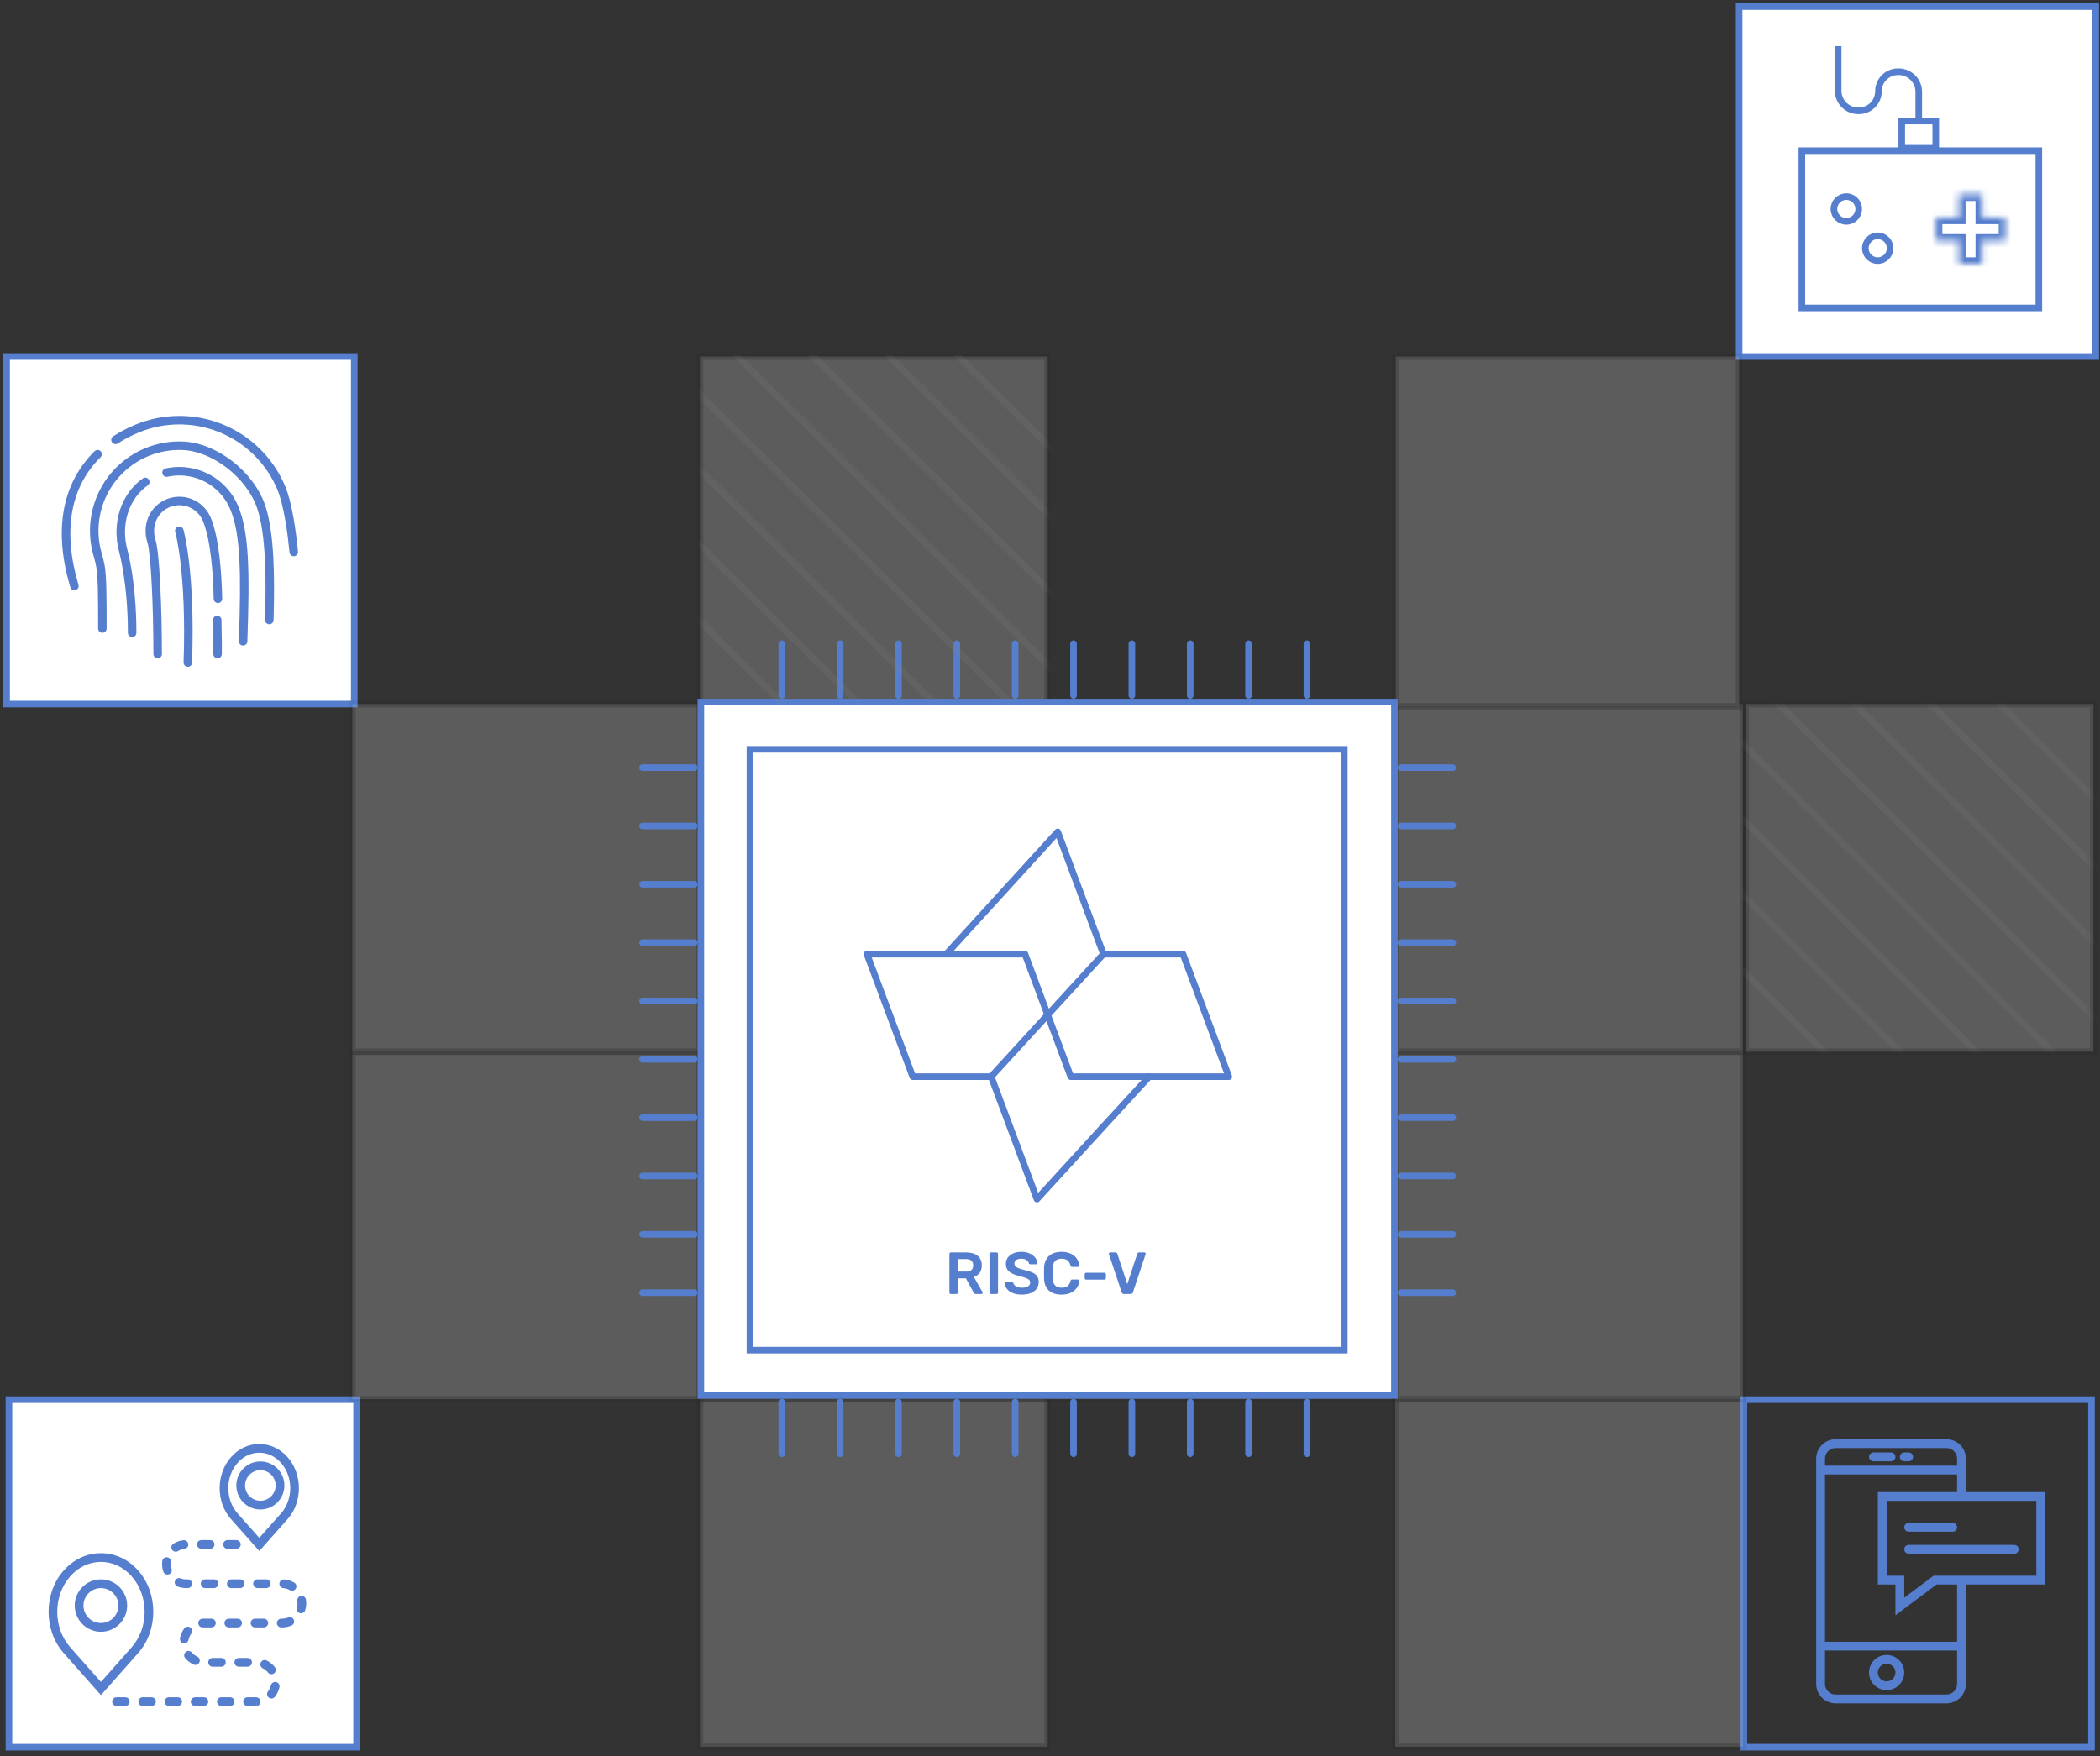 <svg width="318" height="266" viewBox="0 0 318 266" fill="none" xmlns="http://www.w3.org/2000/svg">
<rect x="0" y="0" width="318" height="266" fill="#333333" stroke="none"/>
<rect x="263.355" y="1" width="54" height="53" fill="white" stroke="#557ECE"/>
<rect x="1.355" y="212" width="52.644" height="52.644" fill="white" stroke="#557ECE"/>
<rect x="1" y="54" width="52.644" height="52.644" fill="white" stroke="#557ECE"/>
<rect x="264.067" y="212" width="52.644" height="52.644" stroke="#557ECE" stroke-linecap="round"/>
<g opacity="0.2">
<rect x="106" y="211.932" width="52.644" height="52.644" fill="white" stroke="black" stroke-opacity="0.3" stroke-linecap="round"/>
<rect x="53.355" y="159.286" width="52.644" height="52.644" fill="white" stroke="black" stroke-opacity="0.3" stroke-linecap="round"/>
<rect x="106" y="159.286" width="52.644" height="52.644" fill="white" stroke="black" stroke-opacity="0.3" stroke-linecap="round"/>
<rect x="53.356" y="106.643" width="52.644" height="52.644" fill="white" stroke="black" stroke-opacity="0.3" stroke-linecap="round"/>
<rect x="106" y="106.643" width="52.644" height="52.644" fill="white" stroke="black" stroke-opacity="0.3" stroke-linecap="round"/>
<rect x="158.644" y="159.286" width="52.644" height="52.644" fill="white" stroke="black" stroke-opacity="0.3" stroke-linecap="round"/>
<rect x="158.644" y="106.643" width="52.644" height="52.644" fill="white" stroke="black" stroke-opacity="0.3" stroke-linecap="round"/>
<rect x="211.288" y="211.932" width="52.644" height="52.644" fill="white" stroke="black" stroke-opacity="0.3" stroke-linecap="round"/>
<rect x="211.288" y="159.286" width="52.644" height="52.644" fill="white" stroke="black" stroke-opacity="0.3" stroke-linecap="round"/>
<rect x="211.288" y="106.643" width="52.644" height="52.644" fill="white" stroke="black" stroke-opacity="0.3" stroke-linecap="round"/>
<rect x="264.355" y="106.643" width="52.644" height="52.644" fill="white" stroke="black" stroke-opacity="0.3" stroke-linecap="round"/>
<rect x="106" y="54" width="52.644" height="52.644" fill="white" stroke="black" stroke-opacity="0.3" stroke-linecap="round"/>
<rect x="211.355" y="54" width="52" height="53" fill="white" stroke="black" stroke-opacity="0.3" stroke-linecap="round"/>
</g>
<rect x="106.132" y="106.337" width="105.025" height="105.025" fill="white" stroke="#557ECE" stroke-linecap="round"/>
<rect x="113.567" y="113.5" width="90" height="91" fill="white" stroke="#557ECE" stroke-linecap="round"/>
<path d="M143.334 144.473L160.165 126L167.095 144.523" stroke="#557ECE" stroke-miterlimit="10" stroke-linecap="round" stroke-linejoin="round"/>
<path d="M166.86 170.872L157.027 181.619L150.097 163.079" stroke="#557ECE" stroke-miterlimit="10" stroke-linecap="round" stroke-linejoin="round"/>
<path d="M174.009 163.079L166.861 170.872" stroke="#557ECE" stroke-miterlimit="10" stroke-linecap="round"/>
<path d="M167.062 144.523H179.144L186.074 163.079H162.145L155.215 144.523H131.286L138.217 163.079H150.097" stroke="#557ECE" stroke-miterlimit="10" stroke-linecap="round" stroke-linejoin="round"/>
<path d="M167.079 144.523L150.081 163.079" stroke="#557ECE" stroke-miterlimit="10" stroke-linecap="round"/>
<path d="M143.985 196C143.925 196 143.874 195.979 143.832 195.937C143.79 195.895 143.769 195.844 143.769 195.784V189.925C143.769 189.859 143.787 189.805 143.823 189.763C143.865 189.721 143.919 189.7 143.985 189.7H146.316C147.054 189.7 147.63 189.871 148.044 190.213C148.464 190.555 148.674 191.041 148.674 191.671C148.674 192.109 148.569 192.478 148.359 192.778C148.149 193.072 147.855 193.285 147.477 193.417L148.782 195.712C148.8 195.748 148.809 195.781 148.809 195.811C148.809 195.865 148.788 195.91 148.746 195.946C148.71 195.982 148.668 196 148.62 196H147.792C147.696 196 147.621 195.979 147.567 195.937C147.513 195.889 147.465 195.829 147.423 195.757L146.271 193.624H145.038V195.784C145.038 195.844 145.017 195.895 144.975 195.937C144.933 195.979 144.879 196 144.813 196H143.985ZM146.289 192.598C146.649 192.598 146.919 192.52 147.099 192.364C147.279 192.202 147.369 191.968 147.369 191.662C147.369 191.356 147.279 191.122 147.099 190.96C146.919 190.792 146.649 190.708 146.289 190.708H145.038V192.598H146.289ZM150.05 196C149.99 196 149.939 195.979 149.897 195.937C149.855 195.895 149.834 195.844 149.834 195.784V189.916C149.834 189.85 149.855 189.799 149.897 189.763C149.939 189.721 149.99 189.7 150.05 189.7H150.914C150.98 189.7 151.031 189.721 151.067 189.763C151.109 189.799 151.13 189.85 151.13 189.916V195.784C151.13 195.844 151.109 195.895 151.067 195.937C151.031 195.979 150.98 196 150.914 196H150.05ZM154.728 196.09C154.188 196.09 153.726 196.009 153.342 195.847C152.958 195.685 152.667 195.472 152.469 195.208C152.271 194.944 152.166 194.656 152.154 194.344C152.154 194.296 152.172 194.254 152.208 194.218C152.244 194.176 152.289 194.155 152.343 194.155H153.162C153.228 194.155 153.282 194.17 153.324 194.2C153.366 194.23 153.405 194.272 153.441 194.326C153.501 194.53 153.636 194.701 153.846 194.839C154.062 194.977 154.356 195.046 154.728 195.046C155.148 195.046 155.463 194.977 155.673 194.839C155.889 194.695 155.997 194.5 155.997 194.254C155.997 194.092 155.943 193.957 155.835 193.849C155.727 193.741 155.562 193.648 155.34 193.57C155.124 193.486 154.8 193.387 154.368 193.273C153.66 193.105 153.141 192.883 152.811 192.607C152.481 192.331 152.316 191.935 152.316 191.419C152.316 191.071 152.412 190.762 152.604 190.492C152.796 190.216 153.069 190 153.423 189.844C153.783 189.688 154.2 189.61 154.674 189.61C155.172 189.61 155.601 189.697 155.961 189.871C156.327 190.045 156.603 190.264 156.789 190.528C156.981 190.786 157.083 191.044 157.095 191.302C157.095 191.35 157.077 191.395 157.041 191.437C157.005 191.473 156.96 191.491 156.906 191.491H156.051C155.919 191.491 155.829 191.437 155.781 191.329C155.751 191.137 155.634 190.978 155.43 190.852C155.226 190.72 154.974 190.654 154.674 190.654C154.344 190.654 154.083 190.717 153.891 190.843C153.705 190.969 153.612 191.152 153.612 191.392C153.612 191.554 153.66 191.689 153.756 191.797C153.852 191.905 154.002 192.001 154.206 192.085C154.41 192.163 154.707 192.253 155.097 192.355C155.631 192.475 156.054 192.61 156.366 192.76C156.684 192.91 156.918 193.099 157.068 193.327C157.218 193.555 157.293 193.846 157.293 194.2C157.293 194.59 157.185 194.929 156.969 195.217C156.759 195.499 156.459 195.715 156.069 195.865C155.685 196.015 155.238 196.09 154.728 196.09ZM160.745 196.09C159.917 196.09 159.275 195.88 158.819 195.46C158.369 195.034 158.129 194.431 158.099 193.651C158.093 193.489 158.09 193.225 158.09 192.859C158.09 192.487 158.093 192.217 158.099 192.049C158.129 191.281 158.372 190.684 158.828 190.258C159.284 189.826 159.923 189.61 160.745 189.61C161.279 189.61 161.744 189.703 162.14 189.889C162.536 190.069 162.842 190.318 163.058 190.636C163.28 190.954 163.397 191.311 163.409 191.707V191.725C163.409 191.773 163.388 191.815 163.346 191.851C163.31 191.881 163.268 191.896 163.22 191.896H162.347C162.275 191.896 162.221 191.881 162.185 191.851C162.149 191.815 162.119 191.755 162.095 191.671C162.005 191.299 161.849 191.038 161.627 190.888C161.405 190.732 161.111 190.654 160.745 190.654C159.887 190.654 159.44 191.134 159.404 192.094C159.398 192.256 159.395 192.505 159.395 192.841C159.395 193.177 159.398 193.432 159.404 193.606C159.44 194.566 159.887 195.046 160.745 195.046C161.105 195.046 161.396 194.971 161.618 194.821C161.846 194.665 162.005 194.401 162.095 194.029C162.119 193.945 162.149 193.888 162.185 193.858C162.221 193.822 162.275 193.804 162.347 193.804H163.22C163.274 193.804 163.319 193.822 163.355 193.858C163.397 193.894 163.415 193.939 163.409 193.993C163.397 194.389 163.28 194.746 163.058 195.064C162.842 195.382 162.536 195.634 162.14 195.82C161.744 196 161.279 196.09 160.745 196.09ZM164.469 193.822C164.409 193.822 164.358 193.801 164.316 193.759C164.274 193.717 164.253 193.666 164.253 193.606V192.994C164.253 192.934 164.274 192.883 164.316 192.841C164.358 192.799 164.409 192.778 164.469 192.778H167.241C167.307 192.778 167.358 192.799 167.394 192.841C167.436 192.877 167.457 192.928 167.457 192.994V193.606C167.457 193.666 167.436 193.717 167.394 193.759C167.352 193.801 167.301 193.822 167.241 193.822H164.469ZM170.206 196C170.026 196 169.909 195.916 169.855 195.748L167.929 189.97C167.923 189.952 167.92 189.925 167.92 189.889C167.92 189.835 167.938 189.79 167.974 189.754C168.01 189.718 168.055 189.7 168.109 189.7H168.91C168.988 189.7 169.051 189.721 169.099 189.763C169.147 189.805 169.18 189.85 169.198 189.898L170.701 194.506L172.213 189.898C172.225 189.85 172.255 189.805 172.303 189.763C172.351 189.721 172.414 189.7 172.492 189.7H173.302C173.35 189.7 173.392 189.718 173.428 189.754C173.47 189.79 173.491 189.835 173.491 189.889L173.473 189.97L171.556 195.748C171.496 195.916 171.379 196 171.205 196H170.206Z" fill="#557ECE"/>
<line x1="118.385" y1="105.335" x2="118.385" y2="97.5" stroke="#557ECE" stroke-linecap="round"/>
<line x1="127.22" y1="105.335" x2="127.22" y2="97.5" stroke="#557ECE" stroke-linecap="round"/>
<line x1="136.055" y1="105.335" x2="136.055" y2="97.5" stroke="#557ECE" stroke-linecap="round"/>
<line x1="144.891" y1="105.335" x2="144.891" y2="97.5" stroke="#557ECE" stroke-linecap="round"/>
<line x1="153.726" y1="105.335" x2="153.726" y2="97.5" stroke="#557ECE" stroke-linecap="round"/>
<line x1="162.562" y1="105.335" x2="162.562" y2="97.5" stroke="#557ECE" stroke-linecap="round"/>
<line x1="171.397" y1="105.335" x2="171.397" y2="97.5" stroke="#557ECE" stroke-linecap="round"/>
<line x1="180.233" y1="105.335" x2="180.233" y2="97.5" stroke="#557ECE" stroke-linecap="round"/>
<line x1="189.068" y1="105.335" x2="189.068" y2="97.5" stroke="#557ECE" stroke-linecap="round"/>
<line x1="197.903" y1="105.335" x2="197.903" y2="97.5" stroke="#557ECE" stroke-linecap="round"/>
<line x1="118.385" y1="220.196" x2="118.385" y2="212.36" stroke="#557ECE" stroke-linecap="round"/>
<line x1="127.22" y1="220.196" x2="127.22" y2="212.36" stroke="#557ECE" stroke-linecap="round"/>
<line x1="136.056" y1="220.196" x2="136.056" y2="212.36" stroke="#557ECE" stroke-linecap="round"/>
<line x1="144.891" y1="220.196" x2="144.891" y2="212.36" stroke="#557ECE" stroke-linecap="round"/>
<line x1="153.727" y1="220.196" x2="153.727" y2="212.36" stroke="#557ECE" stroke-linecap="round"/>
<line x1="162.562" y1="220.196" x2="162.562" y2="212.36" stroke="#557ECE" stroke-linecap="round"/>
<line x1="171.398" y1="220.196" x2="171.398" y2="212.36" stroke="#557ECE" stroke-linecap="round"/>
<line x1="180.233" y1="220.196" x2="180.233" y2="212.36" stroke="#557ECE" stroke-linecap="round"/>
<line x1="189.069" y1="220.196" x2="189.069" y2="212.36" stroke="#557ECE" stroke-linecap="round"/>
<line x1="197.904" y1="220.196" x2="197.904" y2="212.36" stroke="#557ECE" stroke-linecap="round"/>
<line x1="105.132" y1="195.791" x2="97.296" y2="195.791" stroke="#557ECE" stroke-linecap="round"/>
<line x1="105.132" y1="186.956" x2="97.296" y2="186.956" stroke="#557ECE" stroke-linecap="round"/>
<line x1="105.132" y1="178.123" x2="97.296" y2="178.123" stroke="#557ECE" stroke-linecap="round"/>
<line x1="105.132" y1="169.283" x2="97.296" y2="169.283" stroke="#557ECE" stroke-linecap="round"/>
<line x1="105.132" y1="160.45" x2="97.296" y2="160.45" stroke="#557ECE" stroke-linecap="round"/>
<line x1="105.132" y1="151.613" x2="97.296" y2="151.613" stroke="#557ECE" stroke-linecap="round"/>
<line x1="105.132" y1="142.778" x2="97.296" y2="142.778" stroke="#557ECE" stroke-linecap="round"/>
<line x1="105.132" y1="133.939" x2="97.296" y2="133.939" stroke="#557ECE" stroke-linecap="round"/>
<line x1="105.132" y1="125.104" x2="97.296" y2="125.104" stroke="#557ECE" stroke-linecap="round"/>
<line x1="105.132" y1="116.272" x2="97.296" y2="116.272" stroke="#557ECE" stroke-linecap="round"/>
<line x1="219.992" y1="195.791" x2="212.157" y2="195.791" stroke="#557ECE" stroke-linecap="round"/>
<line x1="219.992" y1="186.956" x2="212.157" y2="186.956" stroke="#557ECE" stroke-linecap="round"/>
<line x1="219.992" y1="178.123" x2="212.157" y2="178.123" stroke="#557ECE" stroke-linecap="round"/>
<line x1="219.992" y1="169.282" x2="212.157" y2="169.282" stroke="#557ECE" stroke-linecap="round"/>
<line x1="219.992" y1="160.45" x2="212.157" y2="160.45" stroke="#557ECE" stroke-linecap="round"/>
<line x1="219.992" y1="151.613" x2="212.157" y2="151.613" stroke="#557ECE" stroke-linecap="round"/>
<line x1="219.992" y1="142.778" x2="212.157" y2="142.778" stroke="#557ECE" stroke-linecap="round"/>
<line x1="219.992" y1="133.939" x2="212.157" y2="133.939" stroke="#557ECE" stroke-linecap="round"/>
<line x1="219.992" y1="125.104" x2="212.157" y2="125.104" stroke="#557ECE" stroke-linecap="round"/>
<line x1="219.992" y1="116.272" x2="212.157" y2="116.272" stroke="#557ECE" stroke-linecap="round"/>
<g opacity="0.3">
<mask id="mask0" mask-type="alpha" maskUnits="userSpaceOnUse" x="264" y="107" width="53" height="53">
<rect width="52.028" height="52.028" transform="matrix(1 8.74228e-08 8.74228e-08 -1 264.355 159.028)" fill="#C4C4C4"/>
</mask>
<g mask="url(#mask0)">
<g opacity="0.6">
<path d="M336.363 219.094L262.415 145.516" stroke="#808080"/>
<path d="M336.363 207.648L262.415 134.07" stroke="#808080"/>
<path d="M336.363 196.202L262.415 122.624" stroke="#808080"/>
<path d="M336.363 184.756L262.415 111.177" stroke="#808080"/>
<path d="M336.363 173.31L262.415 99.731" stroke="#808080"/>
<path d="M336.363 161.864L262.415 88.285" stroke="#808080"/>
<path d="M336.363 150.417L262.415 76.839" stroke="#808080"/>
<path d="M336.363 140.012L262.415 66.433" stroke="#808080"/>
</g>
</g>
</g>
<g opacity="0.3">
<mask id="mask1" mask-type="alpha" maskUnits="userSpaceOnUse" x="106" y="54" width="53" height="53">
<rect width="52.028" height="52.028" transform="matrix(1 8.74228e-08 8.74228e-08 -1 106.355 106.028)" fill="#C4C4C4"/>
</mask>
<g mask="url(#mask1)">
<g opacity="0.6">
<path d="M178.363 166.094L104.415 92.516" stroke="#808080"/>
<path d="M178.363 154.648L104.415 81.07" stroke="#808080"/>
<path d="M178.363 143.202L104.415 69.624" stroke="#808080"/>
<path d="M178.363 131.756L104.415 58.177" stroke="#808080"/>
<path d="M178.363 120.31L104.415 46.731" stroke="#808080"/>
<path d="M178.363 108.864L104.415 35.285" stroke="#808080"/>
<path d="M178.363 97.417L104.415 23.839" stroke="#808080"/>
<path d="M178.363 87.012L104.415 13.433" stroke="#808080"/>
</g>
</g>
</g>
<path d="M26.974 79.77C26.633 79.869 26.435 80.226 26.534 80.568C26.551 80.628 28.271 86.745 27.798 100.332C27.785 100.689 28.063 100.987 28.419 100.998C28.426 100.999 28.434 100.999 28.442 100.999C28.787 100.999 29.072 100.725 29.084 100.378C29.566 86.586 27.845 80.464 27.772 80.21C27.673 79.868 27.317 79.674 26.974 79.77Z" fill="#557ECE"/>
<path d="M43.169 73.614C40.441 67.166 34.155 63 27.154 63C24.843 63 22.591 63.452 20.458 64.342C19.277 64.834 18.161 65.42 17.14 66.083C16.842 66.278 16.757 66.676 16.951 66.975C17.146 67.273 17.545 67.358 17.843 67.164C18.798 66.543 19.844 65.994 20.954 65.531C22.929 64.706 25.015 64.288 27.154 64.288C33.636 64.288 39.457 68.145 41.982 74.116C43.032 76.598 43.599 81.168 43.844 83.672C43.877 84.005 44.156 84.253 44.484 84.253C44.505 84.253 44.526 84.252 44.548 84.25C44.901 84.215 45.16 83.9 45.126 83.546C44.818 80.399 44.23 76.121 43.169 73.614Z" fill="#557ECE"/>
<path d="M15.231 69.254C15.485 69.005 15.487 68.597 15.238 68.344C14.989 68.091 14.581 68.088 14.327 68.337C10.863 71.75 7.413 78.096 10.645 88.945C10.728 89.226 10.984 89.406 11.262 89.406C11.323 89.406 11.384 89.397 11.446 89.379C11.786 89.278 11.981 88.919 11.879 88.578C9.466 80.475 10.624 73.793 15.231 69.254Z" fill="#557ECE"/>
<path d="M27.648 66.873C25.677 66.797 23.759 67.152 21.946 67.908C15.631 70.543 12.273 77.487 14.136 84.063C14.322 84.721 14.513 85.42 14.615 86.117C14.846 87.695 14.858 90.597 14.858 95.202C14.858 95.558 15.146 95.846 15.502 95.846C15.858 95.846 16.146 95.558 16.146 95.202C16.146 90.398 16.134 87.599 15.89 85.93C15.776 85.156 15.573 84.41 15.375 83.712C13.69 77.763 16.728 71.48 22.442 69.096C24.083 68.411 25.829 68.1 27.603 68.16C32.182 68.325 37.374 72.361 38.939 76.976C40.294 80.969 40.306 87.771 40.138 93.896C40.128 94.252 40.409 94.548 40.765 94.558C41.114 94.551 41.416 94.288 41.426 93.931C41.597 87.691 41.579 80.746 40.159 76.561C38.409 71.404 32.797 67.058 27.648 66.873Z" fill="#557ECE"/>
<path d="M27.154 70.729C26.454 70.729 25.757 70.804 25.081 70.954C24.734 71.03 24.514 71.374 24.591 71.721C24.668 72.068 25.007 72.284 25.359 72.211C25.943 72.083 26.547 72.017 27.153 72.017C30.523 72.017 33.55 74.022 34.864 77.127C36.429 80.824 36.531 86.758 36.17 97.112C36.157 97.468 36.435 97.766 36.791 97.778C36.798 97.779 36.806 97.779 36.814 97.779C37.159 97.779 37.444 97.505 37.457 97.157C37.833 86.386 37.718 80.567 36.049 76.625C34.535 73.043 31.043 70.729 27.154 70.729Z" fill="#557ECE"/>
<path d="M22.37 73.522C22.661 73.318 22.732 72.916 22.527 72.625C22.324 72.334 21.921 72.262 21.63 72.468C18.313 74.797 16.872 79.271 18.046 83.607C18.059 83.654 19.367 88.413 19.367 95.847C19.367 96.203 19.655 96.491 20.011 96.491C20.367 96.491 20.655 96.203 20.655 95.847C20.655 88.238 19.342 83.46 19.288 83.265C18.257 79.456 19.496 75.541 22.37 73.522Z" fill="#557ECE"/>
<path d="M33.536 93.919C33.539 93.563 33.253 93.273 32.897 93.27C32.895 93.27 32.894 93.27 32.892 93.27C32.539 93.27 32.251 93.556 32.248 93.91C32.245 94.394 32.261 95.101 32.279 95.865C32.304 96.976 32.332 98.235 32.304 99.045C32.291 99.4 32.57 99.699 32.926 99.71C32.934 99.711 32.941 99.711 32.948 99.711C33.294 99.711 33.579 99.437 33.591 99.089C33.621 98.243 33.592 96.964 33.566 95.836C33.549 95.087 33.533 94.394 33.536 93.919Z" fill="#557ECE"/>
<path d="M27.154 75.237C26.47 75.237 25.802 75.371 25.169 75.635C22.663 76.681 21.445 79.509 22.335 82.214C22.821 83.688 23.231 91.406 23.231 99.067C23.231 99.423 23.519 99.711 23.875 99.711C24.232 99.711 24.519 99.423 24.519 99.067C24.519 92.171 24.152 83.613 23.56 81.811C22.881 79.752 23.787 77.608 25.666 76.824C26.14 76.626 26.641 76.525 27.154 76.525C28.709 76.525 30.106 77.451 30.715 78.889C31.917 81.735 32.275 86.888 32.362 90.71C32.37 91.06 32.657 91.339 33.006 91.339C33.011 91.339 33.017 91.339 33.021 91.339C33.377 91.33 33.658 91.035 33.65 90.68C33.559 86.747 33.183 81.421 31.898 78.383C31.091 76.472 29.228 75.237 27.154 75.237Z" fill="#557ECE"/>
<rect x="287.976" y="18.333" width="5.151" height="4.121" fill="white" stroke="#557ECE"/>
<rect x="272.855" y="22.821" width="35.883" height="23.814" fill="white" stroke="#557ECE"/>
<mask id="path-94-inside-1" fill="white">
<path fill-rule="evenodd" clip-rule="evenodd" d="M300.15 29.437H296.638V32.948L293.127 32.948L293.127 36.46H296.638V39.971H300.15V36.46H303.661V32.948L300.15 32.948V29.437Z"/>
</mask>
<path fill-rule="evenodd" clip-rule="evenodd" d="M300.15 29.437H296.638V32.948L293.127 32.948L293.127 36.46H296.638V39.971H300.15V36.46H303.661V32.948L300.15 32.948V29.437Z" fill="white"/>
<path d="M296.638 29.437V28.437H295.638V29.437H296.638ZM300.15 29.437H301.15V28.437H300.15V29.437ZM296.638 32.948V33.948L297.638 33.948V32.948H296.638ZM293.127 32.948L293.127 31.948L292.127 31.948V32.948H293.127ZM293.127 36.46H292.127V37.46H293.127V36.46ZM296.638 36.46H297.638V35.46H296.638V36.46ZM296.638 39.971H295.638V40.971H296.638V39.971ZM300.15 39.971V40.971H301.15V39.971H300.15ZM300.15 36.46V35.46H299.15V36.46H300.15ZM303.661 36.46V37.46H304.661V36.46H303.661ZM303.661 32.948H304.661V31.948H303.661V32.948ZM300.15 32.948H299.15V33.948H300.15V32.948ZM296.638 30.437H300.15V28.437H296.638V30.437ZM297.638 32.948V29.437H295.638V32.948H297.638ZM293.127 33.948H296.638V31.948L293.127 31.948L293.127 33.948ZM294.127 36.46L294.127 32.948H292.127L292.127 36.46H294.127ZM296.638 35.46H293.127V37.46H296.638V35.46ZM297.638 39.971V36.46H295.638V39.971H297.638ZM300.15 38.971H296.638V40.971H300.15V38.971ZM299.15 36.46V39.971H301.15V36.46H299.15ZM303.661 35.46H300.15V37.46H303.661V35.46ZM302.661 32.948V36.46H304.661V32.948H302.661ZM300.15 33.948L303.661 33.948V31.948L300.15 31.948V33.948ZM299.15 29.437V32.948H301.15V29.437H299.15Z" fill="#557ECE" mask="url(#path-94-inside-1)"/>
<circle cx="279.585" cy="31.65" r="1.877" fill="white" stroke="#557ECE"/>
<circle cx="284.34" cy="37.594" r="1.877" fill="white" stroke="#557ECE"/>
<path d="M290.551 18.333V13.914C290.551 12.229 289.185 10.864 287.5 10.864H287.412C285.776 10.864 284.45 12.19 284.45 13.825V13.825C284.45 15.461 283.123 16.788 281.487 16.788H281.399C279.714 16.788 278.348 15.421 278.348 13.737V7" stroke="#557ECE"/>
<path d="M20.925 237.882C19.422 236.186 17.42 235.252 15.284 235.252C13.148 235.252 11.145 236.186 9.643 237.882C6.593 241.329 6.593 246.936 9.643 250.383L15.284 256.755L20.924 250.383C23.975 246.936 23.975 241.329 20.925 237.882ZM19.934 249.506L15.284 254.759L10.634 249.506C8.011 246.543 8.011 241.722 10.634 238.759C11.881 237.35 13.533 236.575 15.284 236.575C17.035 236.575 18.687 237.35 19.933 238.759C22.556 241.722 22.556 246.543 19.934 249.506Z" fill="#557ECE"/>
<path d="M39.264 234.925L43.54 230.106C45.84 227.513 45.84 223.296 43.54 220.703C42.402 219.421 40.883 218.715 39.264 218.715C37.644 218.715 36.126 219.421 34.988 220.703C32.687 223.296 32.687 227.513 34.988 230.106L39.264 234.925ZM35.977 221.581C36.861 220.586 38.027 220.038 39.264 220.038C40.501 220.038 41.667 220.586 42.55 221.581C44.421 223.689 44.421 227.12 42.55 229.228L39.264 232.932L35.977 229.228C34.107 227.12 34.107 223.689 35.977 221.581Z" fill="#557ECE"/>
<path d="M41.815 254.776C41.459 254.696 41.105 254.919 41.025 255.276C40.949 255.613 40.801 255.923 40.586 256.197C40.361 256.484 40.41 256.9 40.697 257.125C40.819 257.221 40.963 257.267 41.106 257.267C41.302 257.267 41.496 257.18 41.626 257.014C41.96 256.591 42.198 256.091 42.316 255.567C42.395 255.21 42.172 254.856 41.815 254.776Z" fill="#557ECE"/>
<path d="M28.184 239.22C27.897 239.22 27.619 239.169 27.355 239.068C27.017 238.939 26.633 239.109 26.502 239.451C26.372 239.792 26.543 240.174 26.884 240.305C27.298 240.462 27.734 240.543 28.182 240.543H28.419C28.784 240.543 29.08 240.248 29.08 239.882C29.08 239.516 28.784 239.22 28.419 239.22H28.184Z" fill="#557ECE"/>
<path d="M26.613 235.037C26.733 235.037 26.853 235.005 26.962 234.937C27.256 234.755 27.58 234.643 27.924 234.605C28.287 234.564 28.549 234.238 28.51 233.874C28.47 233.511 28.145 233.252 27.779 233.289C27.236 233.349 26.725 233.525 26.262 233.814C25.952 234.007 25.858 234.416 26.051 234.726C26.177 234.927 26.392 235.037 26.613 235.037Z" fill="#557ECE"/>
<path d="M18.968 257.08H17.646C17.28 257.08 16.984 257.375 16.984 257.741C16.984 258.107 17.28 258.403 17.646 258.403H18.968C19.334 258.403 19.63 258.107 19.63 257.741C19.63 257.375 19.334 257.08 18.968 257.08Z" fill="#557ECE"/>
<path d="M30.828 245.174C30.771 245.174 30.715 245.175 30.659 245.178C30.294 245.192 30.01 245.5 30.025 245.865C30.039 246.221 30.332 246.5 30.685 246.5C30.694 246.5 30.704 246.5 30.713 246.499L32.009 246.497C32.374 246.497 32.67 246.201 32.67 245.835C32.67 245.469 32.374 245.174 32.009 245.174H30.828Z" fill="#557ECE"/>
<path d="M30.497 234.59H31.82C32.186 234.59 32.481 234.294 32.481 233.929C32.481 233.563 32.186 233.267 31.82 233.267H30.497C30.131 233.267 29.836 233.563 29.836 233.929C29.836 234.294 30.131 234.59 30.497 234.59Z" fill="#557ECE"/>
<path d="M38.623 245.174C38.257 245.174 37.962 245.469 37.962 245.835C37.962 246.201 38.257 246.497 38.623 246.497H39.946C40.312 246.497 40.608 246.201 40.608 245.835C40.608 245.469 40.312 245.174 39.946 245.174H38.623Z" fill="#557ECE"/>
<path d="M40.987 239.882C40.987 239.516 40.691 239.22 40.325 239.22H39.002C38.636 239.22 38.341 239.516 38.341 239.882C38.341 240.247 38.636 240.543 39.002 240.543H40.325C40.69 240.543 40.987 240.247 40.987 239.882Z" fill="#557ECE"/>
<path d="M34.654 246.497H35.977C36.343 246.497 36.639 246.201 36.639 245.835C36.639 245.469 36.343 245.174 35.977 245.174H34.654C34.289 245.174 33.993 245.469 33.993 245.835C33.993 246.201 34.289 246.497 34.654 246.497Z" fill="#557ECE"/>
<path d="M35.789 234.59C36.155 234.59 36.45 234.294 36.45 233.929C36.45 233.563 36.155 233.267 35.789 233.267H34.466C34.1 233.267 33.804 233.563 33.804 233.929C33.804 234.294 34.1 234.59 34.466 234.59H35.789Z" fill="#557ECE"/>
<path d="M31.065 239.22C30.699 239.22 30.403 239.516 30.403 239.882C30.403 240.247 30.699 240.543 31.065 240.543H32.388C32.754 240.543 33.049 240.247 33.049 239.882C33.049 239.516 32.754 239.22 32.388 239.22H31.065Z" fill="#557ECE"/>
<path d="M37.018 239.882C37.018 239.516 36.722 239.22 36.357 239.22H35.034C34.668 239.22 34.372 239.516 34.372 239.882C34.372 240.247 34.668 240.543 35.034 240.543H36.357C36.722 240.543 37.018 240.247 37.018 239.882Z" fill="#557ECE"/>
<path d="M46.328 242.284C46.27 241.923 45.929 241.676 45.57 241.736C45.209 241.793 44.964 242.133 45.022 242.494C45.04 242.612 45.051 242.731 45.049 242.859C45.049 243.081 45.018 243.301 44.956 243.512C44.853 243.863 45.053 244.231 45.405 244.333C45.467 244.351 45.529 244.36 45.59 244.36C45.877 244.36 46.141 244.173 46.225 243.884C46.323 243.551 46.372 243.207 46.372 242.864C46.374 242.673 46.359 242.478 46.328 242.284Z" fill="#557ECE"/>
<path d="M34.844 257.08H33.521C33.155 257.08 32.859 257.375 32.859 257.741C32.859 258.107 33.155 258.403 33.521 258.403H34.844C35.209 258.403 35.505 258.107 35.505 257.741C35.505 257.375 35.209 257.08 34.844 257.08Z" fill="#557ECE"/>
<path d="M30.875 257.08H29.552C29.186 257.08 28.89 257.375 28.89 257.741C28.89 258.107 29.186 258.403 29.552 258.403H30.875C31.241 258.403 31.536 258.107 31.536 257.741C31.536 257.375 31.24 257.08 30.875 257.08Z" fill="#557ECE"/>
<path d="M38.152 251.788C38.152 251.422 37.856 251.127 37.49 251.127H36.167C35.801 251.127 35.506 251.422 35.506 251.788C35.506 252.154 35.801 252.45 36.167 252.45H37.49C37.855 252.45 38.152 252.154 38.152 251.788Z" fill="#557ECE"/>
<path d="M34.183 251.788C34.183 251.422 33.887 251.127 33.522 251.127H32.199C31.833 251.127 31.537 251.422 31.537 251.788C31.537 252.154 31.833 252.45 32.199 252.45H33.522C33.887 252.45 34.183 252.154 34.183 251.788Z" fill="#557ECE"/>
<path d="M38.766 257.08H37.489C37.123 257.08 36.827 257.375 36.827 257.741C36.827 258.107 37.123 258.403 37.489 258.403L38.793 258.402L38.812 257.74V258.402C39.178 258.402 39.45 258.106 39.45 257.74C39.45 257.375 39.131 257.08 38.766 257.08Z" fill="#557ECE"/>
<path d="M41.105 253.587C41.248 253.587 41.393 253.54 41.514 253.445C41.801 253.219 41.85 252.803 41.625 252.516C41.292 252.094 40.863 251.744 40.382 251.506C40.053 251.342 39.658 251.477 39.495 251.803C39.332 252.131 39.466 252.528 39.792 252.69C40.099 252.842 40.373 253.065 40.584 253.335C40.715 253.5 40.909 253.587 41.105 253.587Z" fill="#557ECE"/>
<path d="M43.629 244.994C43.345 245.113 43.045 245.173 42.734 245.173H42.592C42.226 245.173 41.931 245.469 41.931 245.835C41.931 246.201 42.226 246.496 42.592 246.496H42.734C43.221 246.496 43.694 246.401 44.14 246.214C44.477 246.072 44.635 245.685 44.494 245.348C44.353 245.011 43.963 244.853 43.629 244.994Z" fill="#557ECE"/>
<path d="M25.56 238.463C25.907 238.349 26.096 237.975 25.982 237.628C25.906 237.395 25.867 237.153 25.867 236.908C25.868 236.808 25.874 236.708 25.886 236.611C25.931 236.248 25.675 235.917 25.312 235.872C24.938 235.83 24.618 236.084 24.573 236.446C24.555 236.595 24.545 236.747 24.544 236.905C24.544 237.294 24.605 237.676 24.725 238.041C24.817 238.319 25.075 238.496 25.353 238.496C25.422 238.496 25.492 238.486 25.56 238.463Z" fill="#557ECE"/>
<path d="M22.938 257.08H21.615C21.249 257.08 20.953 257.375 20.953 257.741C20.953 258.107 21.249 258.403 21.615 258.403H22.938C23.303 258.403 23.599 258.107 23.599 257.741C23.599 257.375 23.303 257.08 22.938 257.08Z" fill="#557ECE"/>
<path d="M29.59 252.181C29.842 252.181 30.081 252.037 30.192 251.795C30.344 251.462 30.198 251.07 29.866 250.918C29.556 250.776 29.275 250.562 29.054 250.299C28.819 250.019 28.402 249.983 28.122 250.218C27.842 250.453 27.806 250.871 28.041 251.15C28.388 251.562 28.828 251.898 29.316 252.121C29.405 252.161 29.498 252.181 29.59 252.181Z" fill="#557ECE"/>
<path d="M44.555 239.708C44.083 239.435 43.567 239.274 43.023 239.231C42.66 239.204 42.34 239.474 42.312 239.839C42.283 240.203 42.555 240.521 42.919 240.55C43.265 240.577 43.592 240.679 43.892 240.853C43.996 240.914 44.111 240.942 44.223 240.942C44.451 240.942 44.674 240.824 44.796 240.613C44.979 240.297 44.871 239.892 44.555 239.708Z" fill="#557ECE"/>
<path d="M26.906 257.08H25.583C25.217 257.08 24.922 257.375 24.922 257.741C24.922 258.107 25.217 258.403 25.583 258.403H26.906C27.272 258.403 27.567 258.107 27.567 257.741C27.567 257.375 27.271 257.08 26.906 257.08Z" fill="#557ECE"/>
<path d="M28.554 248.374C28.619 248.034 28.757 247.72 28.963 247.44C29.18 247.146 29.117 246.732 28.823 246.515C28.528 246.299 28.115 246.361 27.898 246.656C27.574 247.096 27.357 247.59 27.254 248.125C27.185 248.484 27.42 248.831 27.779 248.9C27.821 248.908 27.863 248.912 27.904 248.912C28.215 248.911 28.492 248.69 28.554 248.374Z" fill="#557ECE"/>
<path d="M39.427 228.637C41.433 228.637 43.065 227.005 43.065 224.999C43.065 222.993 41.433 221.361 39.427 221.361C37.422 221.361 35.789 222.993 35.789 224.999C35.789 227.005 37.422 228.637 39.427 228.637ZM39.427 222.684C40.704 222.684 41.742 223.722 41.742 224.999C41.742 226.276 40.704 227.314 39.427 227.314C38.151 227.314 37.112 226.276 37.112 224.999C37.112 223.722 38.151 222.684 39.427 222.684Z" fill="#557ECE"/>
<path d="M15.284 239.22C13.095 239.22 11.315 241 11.315 243.189C11.315 245.378 13.095 247.158 15.284 247.158C17.473 247.158 19.252 245.378 19.252 243.189C19.252 241 17.473 239.22 15.284 239.22ZM15.284 245.835C13.825 245.835 12.638 244.648 12.638 243.189C12.638 241.73 13.825 240.543 15.284 240.543C16.743 240.543 17.93 241.73 17.93 243.189C17.93 244.648 16.743 245.835 15.284 245.835Z" fill="#557ECE"/>
<path d="M285.689 250.667C284.218 250.667 283.022 251.863 283.022 253.333C283.022 254.804 284.218 256 285.689 256C287.16 256 288.356 254.804 288.356 253.333C288.356 251.863 287.16 250.667 285.689 250.667ZM285.689 254.667C284.954 254.667 284.356 254.069 284.356 253.333C284.356 252.598 284.954 252 285.689 252C286.424 252 287.022 252.598 287.022 253.333C287.022 254.069 286.424 254.667 285.689 254.667Z" fill="#557ECE"/>
<path d="M283.689 221.333H286.356C286.724 221.333 287.022 221.035 287.022 220.667C287.022 220.298 286.724 220 286.356 220H283.689C283.321 220 283.022 220.298 283.022 220.667C283.022 221.035 283.321 221.333 283.689 221.333Z" fill="#557ECE"/>
<path d="M288.356 221.333H289.022C289.39 221.333 289.689 221.035 289.689 220.667C289.689 220.298 289.39 220 289.022 220H288.356C287.988 220 287.689 220.298 287.689 220.667C287.689 221.035 287.988 221.333 288.356 221.333Z" fill="#557ECE"/>
<path d="M309.689 226H297.689V220.937C297.689 219.318 296.372 218 294.752 218H277.959C276.34 218 275.022 219.318 275.022 220.937V255.063C275.022 256.682 276.34 258 277.959 258H294.752C296.372 258 297.689 256.682 297.689 255.063V240H309.689V226ZM277.959 219.333H294.752C295.636 219.333 296.356 220.053 296.356 220.937V222H276.356V220.937C276.356 220.053 277.075 219.333 277.959 219.333ZM294.752 256.667H277.959C277.075 256.667 276.356 255.947 276.356 255.063V250H296.356V255.063C296.356 255.947 295.636 256.667 294.752 256.667ZM296.356 248.667H276.356V223.333H296.356V226H284.356V240H287.022V244.667L293.244 240H296.356V248.667ZM308.356 238.667H297.689H292.8L288.356 242V238.667H285.689V227.333H297.689H308.356V238.667Z" fill="#557ECE"/>
<path d="M289.022 232H295.689C296.057 232 296.355 231.702 296.355 231.333C296.355 230.965 296.057 230.667 295.689 230.667H289.022C288.654 230.667 288.355 230.965 288.355 231.333C288.355 231.702 288.654 232 289.022 232Z" fill="#557ECE"/>
<path d="M288.355 234.667C288.355 235.035 288.654 235.333 289.022 235.333H305.022C305.39 235.333 305.689 235.035 305.689 234.667C305.689 234.298 305.39 234 305.022 234H289.022C288.654 234 288.355 234.298 288.355 234.667Z" fill="#557ECE"/>
</svg>
